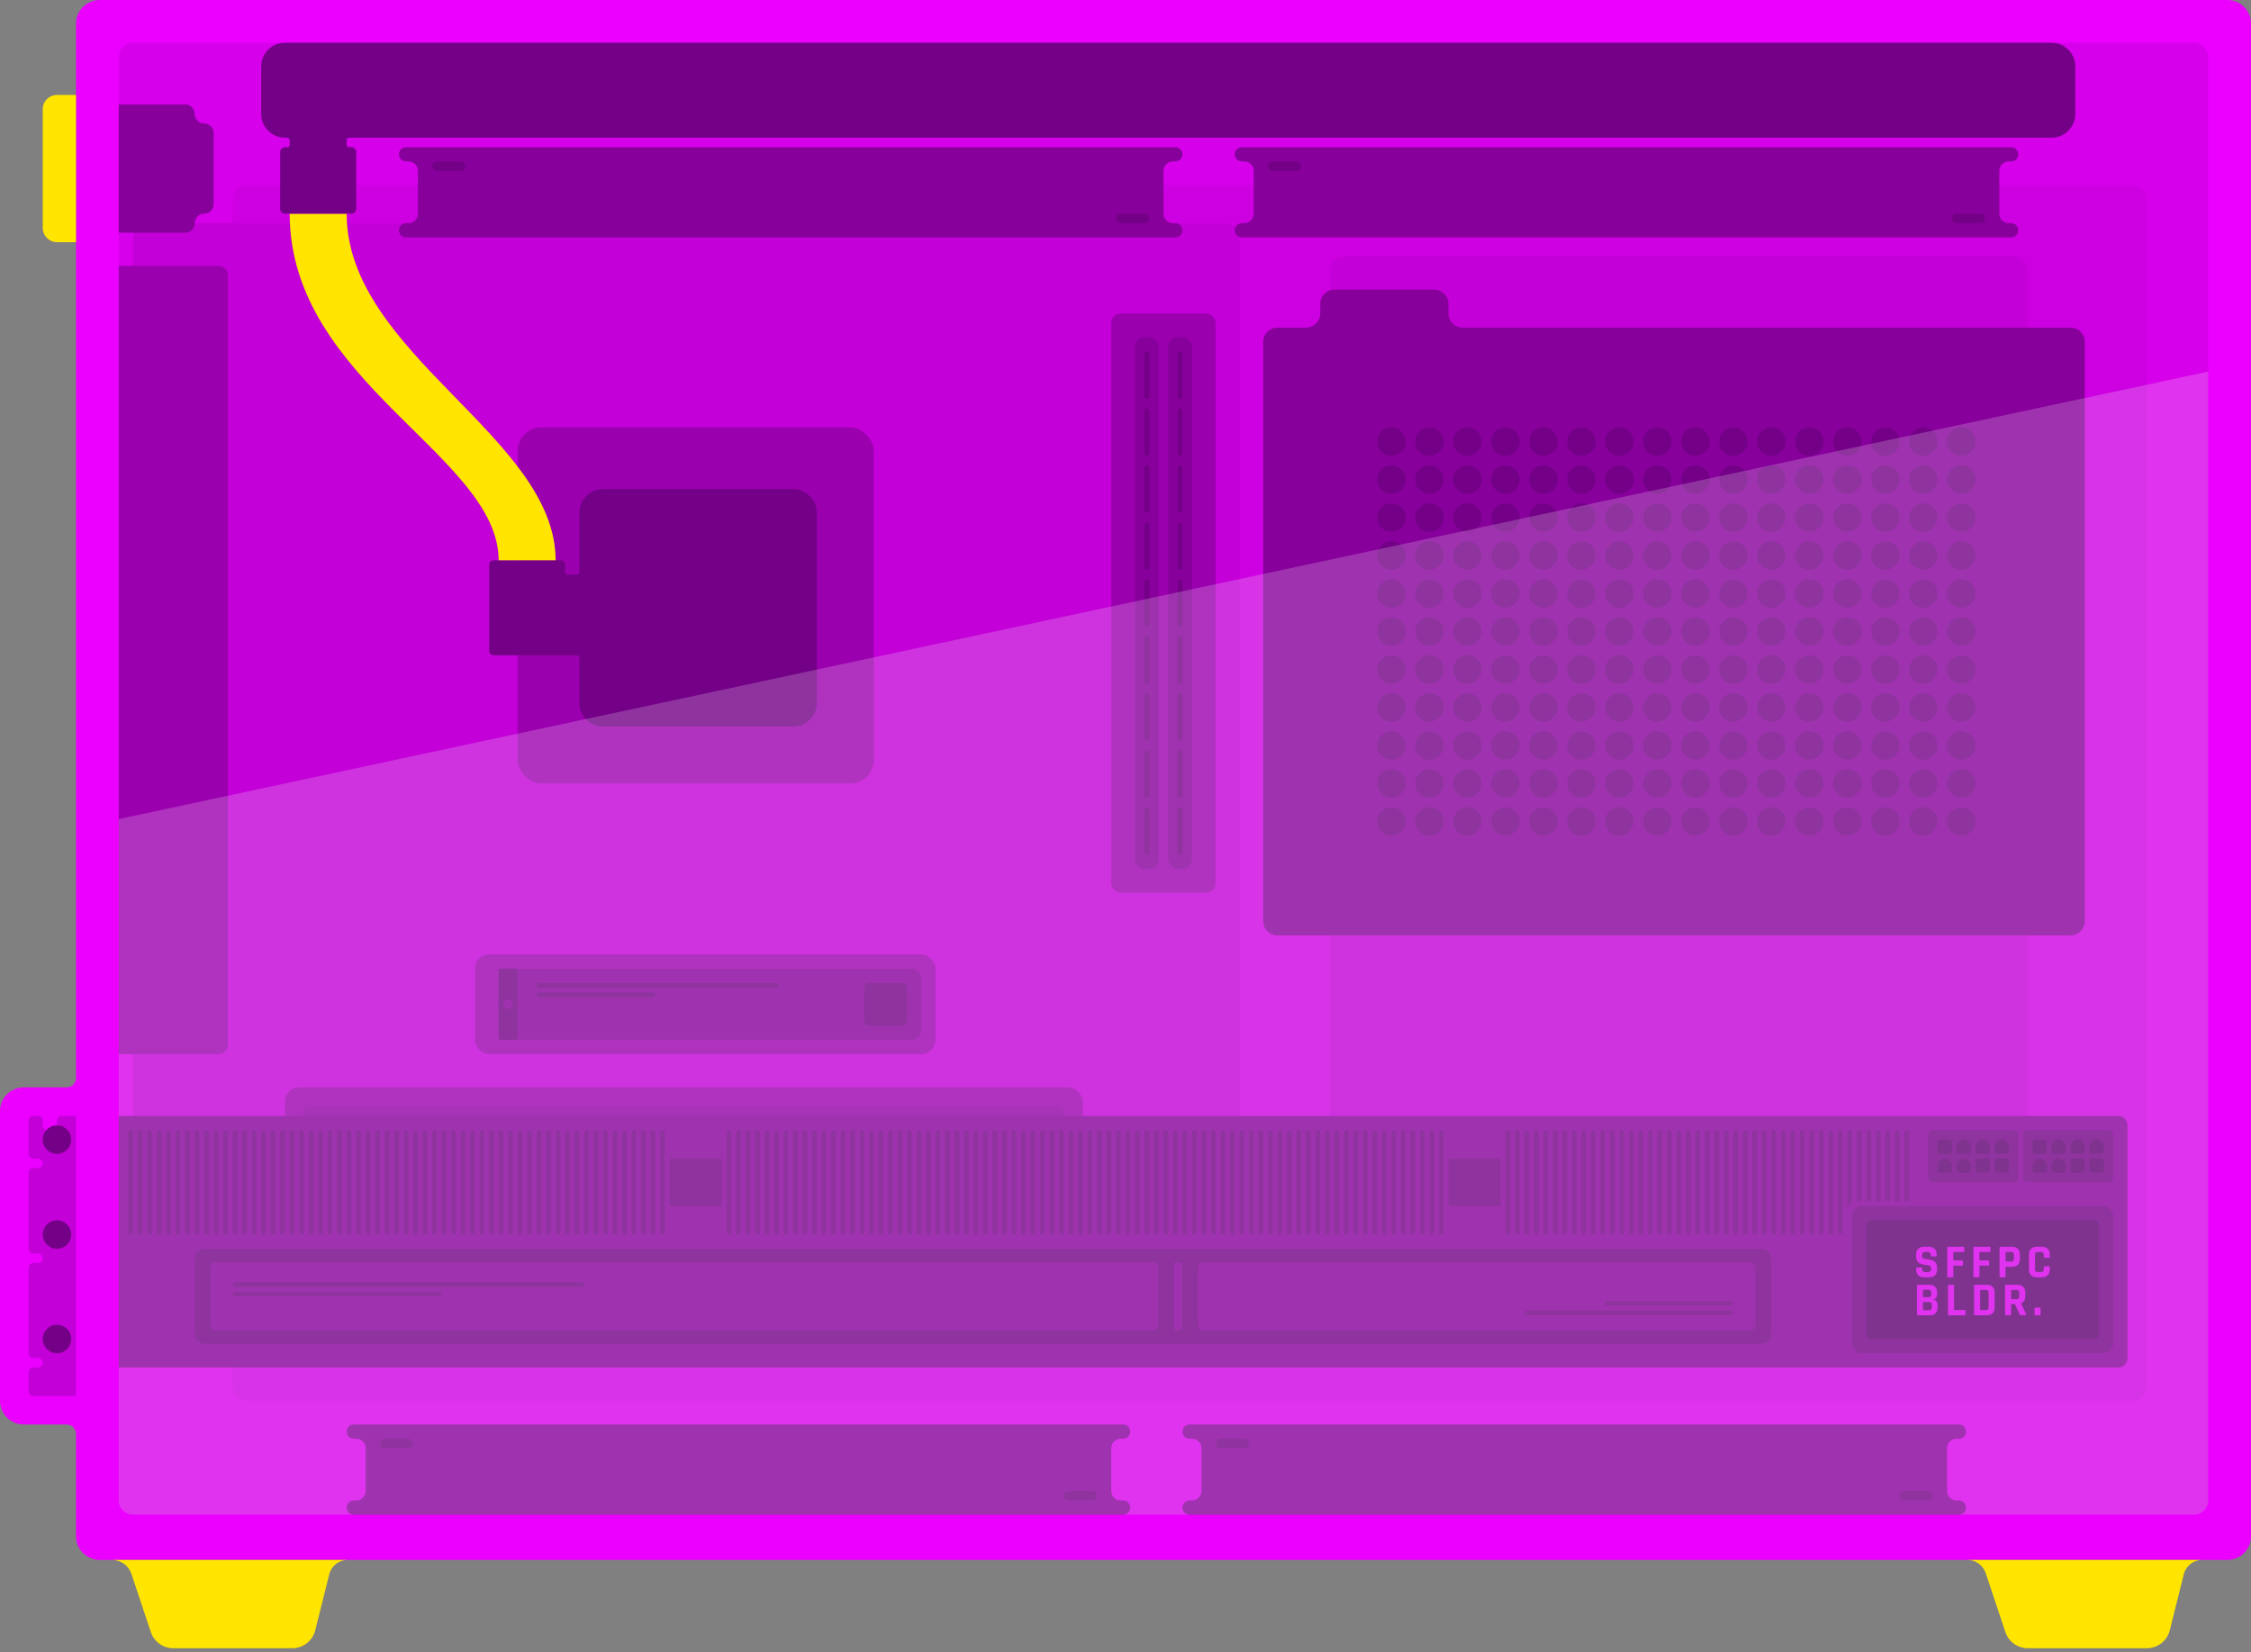 <svg width="474" height="348" viewBox="0 0 474 348" fill="none" xmlns="http://www.w3.org/2000/svg">
<rect x="0" y="0" width="474" height="348" fill="#808080" stroke="none"/>
<path d="M16 5C16 2.239 18.239 0 21 0H469C471.761 0 474 2.239 474 5V323.53C474 326.291 471.761 328.53 469 328.53H461.103H417.712H70.586H27.195H21C18.239 328.53 16 326.291 16 323.53V302C16 300.895 15.105 300 14 300H5C2.239 300 0 297.761 0 295V234C0 231.239 2.239 229 5 229H14C15.105 229 16 228.105 16 227V5Z" fill="#EB00FF"/>
<path d="M414.29 328.53H463.702C461.88 328.53 460.293 329.769 459.851 331.537L456.9 343.339C456.344 345.564 454.344 347.126 452.05 347.126H427.014C424.862 347.126 422.951 345.749 422.271 343.707L418.136 331.302C417.584 329.647 416.035 328.53 414.29 328.53Z" fill="#FFE500"/>
<path d="M23.596 328.53H73.186C71.364 328.53 69.776 329.769 69.335 331.537L66.384 343.338C65.828 345.564 63.828 347.126 61.533 347.126H36.498C34.346 347.126 32.435 345.749 31.755 343.707L27.676 331.47C27.09 329.714 25.447 328.53 23.596 328.53Z" fill="#FFE500"/>
<path d="M9 23C9 21.343 10.343 20 12 20H16V51H12C10.343 51 9 49.657 9 48V23Z" fill="#FFE500"/>
<rect x="25" y="9" width="440" height="310" rx="3" fill="#D700EB"/>
<rect x="49" y="39" width="403" height="256" rx="3" fill="#CD00E1"/>
<rect x="280" y="54" width="147" height="221" rx="3" fill="#C300D7"/>
<rect x="28" y="47" width="233" height="236" rx="3" fill="#C300D7"/>
<rect x="60" y="229" width="168" height="18" rx="3" fill="#9B00AF"/>
<rect x="64" y="233" width="160" height="8" rx="1" fill="#9100A5"/>
<rect x="100" y="201" width="97" height="21" rx="3" fill="#9B00AF"/>
<rect x="105" y="204" width="89" height="15" rx="2" fill="#87009B"/>
<rect x="105" y="204" width="4" height="15" rx="0.5" fill="#730087"/>
<rect x="106" y="210.5" width="2" height="2" rx="1" fill="#87009B"/>
<rect x="182" y="207" width="9" height="9" rx="1" fill="#730087"/>
<rect x="113" y="209" width="25" height="1" rx="0.5" fill="#730087"/>
<rect x="113" y="207" width="51" height="1" rx="0.5" fill="#730087"/>
<path d="M73 301.5C73 300.672 73.672 300 74.5 300H236.5C237.328 300 238 300.672 238 301.5V301.5C238 302.328 237.328 303 236.5 303H236C234.895 303 234 303.895 234 305V314C234 315.105 234.895 316 236 316H236.5C237.328 316 238 316.672 238 317.5V317.5C238 318.328 237.328 319 236.5 319H74.5C73.672 319 73 318.328 73 317.5V317.5C73 316.672 73.672 316 74.5 316H75C76.105 316 77 315.105 77 314V305C77 303.895 76.105 303 75 303H74.5C73.672 303 73 302.328 73 301.5V301.5Z" fill="#87009B"/>
<rect x="224" y="314" width="7" height="2" rx="1" fill="#730087"/>
<rect x="80" y="303" width="7" height="2" rx="1" fill="#730087"/>
<path d="M249 301.5C249 300.672 249.672 300 250.5 300H412.5C413.328 300 414 300.672 414 301.5V301.5C414 302.328 413.328 303 412.5 303H412C410.895 303 410 303.895 410 305V314C410 315.105 410.895 316 412 316H412.5C413.328 316 414 316.672 414 317.5V317.5C414 318.328 413.328 319 412.5 319H250.5C249.672 319 249 318.328 249 317.5V317.5C249 316.672 249.672 316 250.5 316H251C252.105 316 253 315.105 253 314V305C253 303.895 252.105 303 251 303H250.5C249.672 303 249 302.328 249 301.5V301.5Z" fill="#87009B"/>
<rect x="400" y="314" width="7" height="2" rx="1" fill="#730087"/>
<rect x="256" y="303" width="7" height="2" rx="1" fill="#730087"/>
<path d="M25 235H446C447.105 235 448 235.895 448 237V252V286C448 287.105 447.105 288 446 288H25V235Z" fill="#87009B"/>
<rect x="426" y="238" width="19" height="11" rx="1" fill="#730087"/>
<rect x="440" y="244" width="3" height="3" rx="0.5" fill="#5F0073"/>
<rect x="436" y="244" width="3" height="3" rx="0.5" fill="#5F0073"/>
<path d="M432 245.207C432 245.074 432.053 244.947 432.146 244.854L432.854 244.146C432.947 244.053 433.074 244 433.207 244H433.793C433.926 244 434.053 244.053 434.146 244.146L434.854 244.854C434.947 244.947 435 245.074 435 245.207V246.5C435 246.776 434.776 247 434.5 247H432.5C432.224 247 432 246.776 432 246.5V245.207Z" fill="#5F0073"/>
<path d="M428 245.207C428 245.074 428.053 244.947 428.146 244.854L428.854 244.146C428.947 244.053 429.074 244 429.207 244H429.793C429.926 244 430.053 244.053 430.146 244.146L430.854 244.854C430.947 244.947 431 245.074 431 245.207V246.5C431 246.776 430.776 247 430.5 247H428.5C428.224 247 428 246.776 428 246.5V245.207Z" fill="#5F0073"/>
<path d="M440 241.207C440 241.074 440.053 240.947 440.146 240.854L440.854 240.146C440.947 240.053 441.074 240 441.207 240H441.793C441.926 240 442.053 240.053 442.146 240.146L442.854 240.854C442.947 240.947 443 241.074 443 241.207V242.5C443 242.776 442.776 243 442.5 243H440.5C440.224 243 440 242.776 440 242.5V241.207Z" fill="#5F0073"/>
<path d="M436 241.207C436 241.074 436.053 240.947 436.146 240.854L436.854 240.146C436.947 240.053 437.074 240 437.207 240H437.793C437.926 240 438.053 240.053 438.146 240.146L438.854 240.854C438.947 240.947 439 241.074 439 241.207V242.5C439 242.776 438.776 243 438.5 243H436.5C436.224 243 436 242.776 436 242.5V241.207Z" fill="#5F0073"/>
<path d="M432 241.207C432 241.074 432.053 240.947 432.146 240.854L432.854 240.146C432.947 240.053 433.074 240 433.207 240H433.793C433.926 240 434.053 240.053 434.146 240.146L434.854 240.854C434.947 240.947 435 241.074 435 241.207V242.5C435 242.776 434.776 243 434.5 243H432.5C432.224 243 432 242.776 432 242.5V241.207Z" fill="#5F0073"/>
<rect x="428" y="240" width="3" height="3" rx="0.5" fill="#5F0073"/>
<rect x="406" y="238" width="19" height="11" rx="1" fill="#730087"/>
<rect x="420" y="244" width="3" height="3" rx="0.5" fill="#5F0073"/>
<rect x="416" y="244" width="3" height="3" rx="0.5" fill="#5F0073"/>
<path d="M412 245.207C412 245.074 412.053 244.947 412.146 244.854L412.854 244.146C412.947 244.053 413.074 244 413.207 244H413.793C413.926 244 414.053 244.053 414.146 244.146L414.854 244.854C414.947 244.947 415 245.074 415 245.207V246.5C415 246.776 414.776 247 414.5 247H412.5C412.224 247 412 246.776 412 246.5V245.207Z" fill="#5F0073"/>
<path d="M408 245.207C408 245.074 408.053 244.947 408.146 244.854L408.854 244.146C408.947 244.053 409.074 244 409.207 244H409.793C409.926 244 410.053 244.053 410.146 244.146L410.854 244.854C410.947 244.947 411 245.074 411 245.207V246.5C411 246.776 410.776 247 410.5 247H408.5C408.224 247 408 246.776 408 246.5V245.207Z" fill="#5F0073"/>
<path d="M420 241.207C420 241.074 420.053 240.947 420.146 240.854L420.854 240.146C420.947 240.053 421.074 240 421.207 240H421.793C421.926 240 422.053 240.053 422.146 240.146L422.854 240.854C422.947 240.947 423 241.074 423 241.207V242.5C423 242.776 422.776 243 422.5 243H420.5C420.224 243 420 242.776 420 242.5V241.207Z" fill="#5F0073"/>
<path d="M416 241.207C416 241.074 416.053 240.947 416.146 240.854L416.854 240.146C416.947 240.053 417.074 240 417.207 240H417.793C417.926 240 418.053 240.053 418.146 240.146L418.854 240.854C418.947 240.947 419 241.074 419 241.207V242.5C419 242.776 418.776 243 418.5 243H416.5C416.224 243 416 242.776 416 242.5V241.207Z" fill="#5F0073"/>
<path d="M412 241.207C412 241.074 412.053 240.947 412.146 240.854L412.854 240.146C412.947 240.053 413.074 240 413.207 240H413.793C413.926 240 414.053 240.053 414.146 240.146L414.854 240.854C414.947 240.947 415 241.074 415 241.207V242.5C415 242.776 414.776 243 414.5 243H412.5C412.224 243 412 242.776 412 242.5V241.207Z" fill="#5F0073"/>
<rect x="408" y="240" width="3" height="3" rx="0.5" fill="#5F0073"/>
<rect x="401" y="238" width="1" height="22" rx="0.5" fill="#730087"/>
<rect x="399" y="238" width="1" height="22" rx="0.5" fill="#730087"/>
<rect x="397" y="238" width="1" height="22" rx="0.5" fill="#730087"/>
<rect x="395" y="238" width="1" height="22" rx="0.5" fill="#730087"/>
<rect x="393" y="238" width="1" height="22" rx="0.5" fill="#730087"/>
<rect x="391" y="238" width="1" height="22" rx="0.5" fill="#730087"/>
<rect x="389" y="238" width="1" height="22" rx="0.5" fill="#730087"/>
<rect x="387" y="238" width="1" height="22" rx="0.5" fill="#730087"/>
<rect x="385" y="238" width="1" height="22" rx="0.5" fill="#730087"/>
<rect x="383" y="238" width="1" height="22" rx="0.5" fill="#730087"/>
<rect x="381" y="238" width="1" height="22" rx="0.5" fill="#730087"/>
<rect x="379" y="238" width="1" height="22" rx="0.5" fill="#730087"/>
<rect x="377" y="238" width="1" height="22" rx="0.5" fill="#730087"/>
<rect x="375" y="238" width="1" height="22" rx="0.5" fill="#730087"/>
<rect x="373" y="238" width="1" height="22" rx="0.5" fill="#730087"/>
<rect x="371" y="238" width="1" height="22" rx="0.5" fill="#730087"/>
<rect x="369" y="238" width="1" height="22" rx="0.5" fill="#730087"/>
<rect x="367" y="238" width="1" height="22" rx="0.5" fill="#730087"/>
<rect x="365" y="238" width="1" height="22" rx="0.5" fill="#730087"/>
<rect x="363" y="238" width="1" height="22" rx="0.5" fill="#730087"/>
<rect x="361" y="238" width="1" height="22" rx="0.5" fill="#730087"/>
<rect x="359" y="238" width="1" height="22" rx="0.5" fill="#730087"/>
<rect x="357" y="238" width="1" height="22" rx="0.5" fill="#730087"/>
<rect x="355" y="238" width="1" height="22" rx="0.5" fill="#730087"/>
<rect x="353" y="238" width="1" height="22" rx="0.5" fill="#730087"/>
<rect x="351" y="238" width="1" height="22" rx="0.5" fill="#730087"/>
<rect x="349" y="238" width="1" height="22" rx="0.5" fill="#730087"/>
<rect x="347" y="238" width="1" height="22" rx="0.5" fill="#730087"/>
<rect x="345" y="238" width="1" height="22" rx="0.5" fill="#730087"/>
<rect x="343" y="238" width="1" height="22" rx="0.5" fill="#730087"/>
<rect x="341" y="238" width="1" height="22" rx="0.5" fill="#730087"/>
<rect x="339" y="238" width="1" height="22" rx="0.5" fill="#730087"/>
<rect x="337" y="238" width="1" height="22" rx="0.5" fill="#730087"/>
<rect x="335" y="238" width="1" height="22" rx="0.5" fill="#730087"/>
<rect x="333" y="238" width="1" height="22" rx="0.5" fill="#730087"/>
<rect x="331" y="238" width="1" height="22" rx="0.5" fill="#730087"/>
<rect x="329" y="238" width="1" height="22" rx="0.5" fill="#730087"/>
<rect x="327" y="238" width="1" height="22" rx="0.5" fill="#730087"/>
<rect x="325" y="238" width="1" height="22" rx="0.5" fill="#730087"/>
<rect x="323" y="238" width="1" height="22" rx="0.5" fill="#730087"/>
<rect x="321" y="238" width="1" height="22" rx="0.5" fill="#730087"/>
<rect x="319" y="238" width="1" height="22" rx="0.5" fill="#730087"/>
<rect x="317" y="238" width="1" height="22" rx="0.5" fill="#730087"/>
<rect x="305" y="244" width="11" height="10" fill="#730087"/>
<rect x="287" y="238" width="1" height="22" rx="0.5" fill="#730087"/>
<rect x="285" y="238" width="1" height="22" rx="0.5" fill="#730087"/>
<rect x="283" y="238" width="1" height="22" rx="0.5" fill="#730087"/>
<rect x="281" y="238" width="1" height="22" rx="0.5" fill="#730087"/>
<rect x="279" y="238" width="1" height="22" rx="0.5" fill="#730087"/>
<rect x="277" y="238" width="1" height="22" rx="0.5" fill="#730087"/>
<rect x="275" y="238" width="1" height="22" rx="0.5" fill="#730087"/>
<rect x="273" y="238" width="1" height="22" rx="0.5" fill="#730087"/>
<rect x="271" y="238" width="1" height="22" rx="0.5" fill="#730087"/>
<rect x="303" y="238" width="1" height="22" rx="0.5" fill="#730087"/>
<rect x="301" y="238" width="1" height="22" rx="0.5" fill="#730087"/>
<rect x="299" y="238" width="1" height="22" rx="0.5" fill="#730087"/>
<rect x="297" y="238" width="1" height="22" rx="0.5" fill="#730087"/>
<rect x="295" y="238" width="1" height="22" rx="0.5" fill="#730087"/>
<rect x="293" y="238" width="1" height="22" rx="0.5" fill="#730087"/>
<rect x="291" y="238" width="1" height="22" rx="0.5" fill="#730087"/>
<rect x="289" y="238" width="1" height="22" rx="0.5" fill="#730087"/>
<rect x="269" y="238" width="1" height="22" rx="0.5" fill="#730087"/>
<rect x="267" y="238" width="1" height="22" rx="0.5" fill="#730087"/>
<rect x="265" y="238" width="1" height="22" rx="0.5" fill="#730087"/>
<rect x="263" y="238" width="1" height="22" rx="0.5" fill="#730087"/>
<rect x="261" y="238" width="1" height="22" rx="0.5" fill="#730087"/>
<rect x="259" y="238" width="1" height="22" rx="0.5" fill="#730087"/>
<rect x="257" y="238" width="1" height="22" rx="0.5" fill="#730087"/>
<rect x="255" y="238" width="1" height="22" rx="0.5" fill="#730087"/>
<rect x="253" y="238" width="1" height="22" rx="0.5" fill="#730087"/>
<rect x="251" y="238" width="1" height="22" rx="0.5" fill="#730087"/>
<rect x="249" y="238" width="1" height="22" rx="0.5" fill="#730087"/>
<rect x="247" y="238" width="1" height="22" rx="0.5" fill="#730087"/>
<rect x="245" y="238" width="1" height="22" rx="0.5" fill="#730087"/>
<rect x="243" y="238" width="1" height="22" rx="0.5" fill="#730087"/>
<rect x="241" y="238" width="1" height="22" rx="0.5" fill="#730087"/>
<rect x="239" y="238" width="1" height="22" rx="0.5" fill="#730087"/>
<rect x="237" y="238" width="1" height="22" rx="0.5" fill="#730087"/>
<rect x="235" y="238" width="1" height="22" rx="0.5" fill="#730087"/>
<rect x="233" y="238" width="1" height="22" rx="0.5" fill="#730087"/>
<rect x="231" y="238" width="1" height="22" rx="0.5" fill="#730087"/>
<rect x="229" y="238" width="1" height="22" rx="0.5" fill="#730087"/>
<rect x="227" y="238" width="1" height="22" rx="0.5" fill="#730087"/>
<rect x="225" y="238" width="1" height="22" rx="0.5" fill="#730087"/>
<rect x="223" y="238" width="1" height="22" rx="0.5" fill="#730087"/>
<rect x="221" y="238" width="1" height="22" rx="0.5" fill="#730087"/>
<rect x="219" y="238" width="1" height="22" rx="0.5" fill="#730087"/>
<rect x="217" y="238" width="1" height="22" rx="0.5" fill="#730087"/>
<rect x="215" y="238" width="1" height="22" rx="0.5" fill="#730087"/>
<rect x="213" y="238" width="1" height="22" rx="0.5" fill="#730087"/>
<rect x="211" y="238" width="1" height="22" rx="0.5" fill="#730087"/>
<rect x="209" y="238" width="1" height="22" rx="0.5" fill="#730087"/>
<rect x="207" y="238" width="1" height="22" rx="0.5" fill="#730087"/>
<rect x="205" y="238" width="1" height="22" rx="0.5" fill="#730087"/>
<rect x="203" y="238" width="1" height="22" rx="0.5" fill="#730087"/>
<rect x="201" y="238" width="1" height="22" rx="0.5" fill="#730087"/>
<rect x="199" y="238" width="1" height="22" rx="0.5" fill="#730087"/>
<rect x="197" y="238" width="1" height="22" rx="0.5" fill="#730087"/>
<rect x="195" y="238" width="1" height="22" rx="0.5" fill="#730087"/>
<rect x="193" y="238" width="1" height="22" rx="0.5" fill="#730087"/>
<rect x="191" y="238" width="1" height="22" rx="0.5" fill="#730087"/>
<rect x="189" y="238" width="1" height="22" rx="0.5" fill="#730087"/>
<rect x="187" y="238" width="1" height="22" rx="0.5" fill="#730087"/>
<rect x="185" y="238" width="1" height="22" rx="0.5" fill="#730087"/>
<rect x="183" y="238" width="1" height="22" rx="0.5" fill="#730087"/>
<rect x="181" y="238" width="1" height="22" rx="0.5" fill="#730087"/>
<rect x="179" y="238" width="1" height="22" rx="0.5" fill="#730087"/>
<rect x="177" y="238" width="1" height="22" rx="0.5" fill="#730087"/>
<rect x="175" y="238" width="1" height="22" rx="0.5" fill="#730087"/>
<rect x="173" y="238" width="1" height="22" rx="0.5" fill="#730087"/>
<rect x="171" y="238" width="1" height="22" rx="0.5" fill="#730087"/>
<rect x="169" y="238" width="1" height="22" rx="0.5" fill="#730087"/>
<rect x="167" y="238" width="1" height="22" rx="0.5" fill="#730087"/>
<rect x="165" y="238" width="1" height="22" rx="0.5" fill="#730087"/>
<rect x="163" y="238" width="1" height="22" rx="0.5" fill="#730087"/>
<rect x="161" y="238" width="1" height="22" rx="0.5" fill="#730087"/>
<rect x="159" y="238" width="1" height="22" rx="0.5" fill="#730087"/>
<rect x="157" y="238" width="1" height="22" rx="0.5" fill="#730087"/>
<rect x="155" y="238" width="1" height="22" rx="0.5" fill="#730087"/>
<rect x="153" y="238" width="1" height="22" rx="0.5" fill="#730087"/>
<rect x="141" y="244" width="11" height="10" fill="#730087"/>
<rect x="139" y="238" width="1" height="22" rx="0.5" fill="#730087"/>
<rect x="137" y="238" width="1" height="22" rx="0.5" fill="#730087"/>
<rect x="135" y="238" width="1" height="22" rx="0.5" fill="#730087"/>
<rect x="133" y="238" width="1" height="22" rx="0.5" fill="#730087"/>
<rect x="131" y="238" width="1" height="22" rx="0.5" fill="#730087"/>
<rect x="129" y="238" width="1" height="22" rx="0.5" fill="#730087"/>
<rect x="127" y="238" width="1" height="22" rx="0.5" fill="#730087"/>
<rect x="125" y="238" width="1" height="22" rx="0.5" fill="#730087"/>
<rect x="123" y="238" width="1" height="22" rx="0.5" fill="#730087"/>
<rect x="121" y="238" width="1" height="22" rx="0.5" fill="#730087"/>
<rect x="119" y="238" width="1" height="22" rx="0.5" fill="#730087"/>
<rect x="117" y="238" width="1" height="22" rx="0.5" fill="#730087"/>
<rect x="115" y="238" width="1" height="22" rx="0.5" fill="#730087"/>
<rect x="113" y="238" width="1" height="22" rx="0.5" fill="#730087"/>
<rect x="111" y="238" width="1" height="22" rx="0.5" fill="#730087"/>
<rect x="109" y="238" width="1" height="22" rx="0.5" fill="#730087"/>
<rect x="107" y="238" width="1" height="22" rx="0.5" fill="#730087"/>
<rect x="105" y="238" width="1" height="22" rx="0.5" fill="#730087"/>
<rect x="103" y="238" width="1" height="22" rx="0.5" fill="#730087"/>
<rect x="101" y="238" width="1" height="22" rx="0.5" fill="#730087"/>
<rect x="99" y="238" width="1" height="22" rx="0.5" fill="#730087"/>
<rect x="97" y="238" width="1" height="22" rx="0.5" fill="#730087"/>
<rect x="95" y="238" width="1" height="22" rx="0.5" fill="#730087"/>
<rect x="93" y="238" width="1" height="22" rx="0.5" fill="#730087"/>
<rect x="91" y="238" width="1" height="22" rx="0.5" fill="#730087"/>
<rect x="89" y="238" width="1" height="22" rx="0.5" fill="#730087"/>
<rect x="87" y="238" width="1" height="22" rx="0.5" fill="#730087"/>
<rect x="85" y="238" width="1" height="22" rx="0.5" fill="#730087"/>
<rect x="83" y="238" width="1" height="22" rx="0.5" fill="#730087"/>
<rect x="81" y="238" width="1" height="22" rx="0.5" fill="#730087"/>
<rect x="79" y="238" width="1" height="22" rx="0.5" fill="#730087"/>
<rect x="77" y="238" width="1" height="22" rx="0.5" fill="#730087"/>
<rect x="75" y="238" width="1" height="22" rx="0.5" fill="#730087"/>
<rect x="73" y="238" width="1" height="22" rx="0.5" fill="#730087"/>
<rect x="71" y="238" width="1" height="22" rx="0.5" fill="#730087"/>
<rect x="69" y="238" width="1" height="22" rx="0.5" fill="#730087"/>
<rect x="67" y="238" width="1" height="22" rx="0.5" fill="#730087"/>
<rect x="65" y="238" width="1" height="22" rx="0.5" fill="#730087"/>
<rect x="63" y="238" width="1" height="22" rx="0.5" fill="#730087"/>
<rect x="61" y="238" width="1" height="22" rx="0.5" fill="#730087"/>
<rect x="59" y="238" width="1" height="22" rx="0.5" fill="#730087"/>
<rect x="57" y="238" width="1" height="22" rx="0.5" fill="#730087"/>
<rect x="55" y="238" width="1" height="22" rx="0.5" fill="#730087"/>
<rect x="53" y="238" width="1" height="22" rx="0.5" fill="#730087"/>
<rect x="51" y="238" width="1" height="22" rx="0.5" fill="#730087"/>
<rect x="49" y="238" width="1" height="22" rx="0.5" fill="#730087"/>
<rect x="47" y="238" width="1" height="22" rx="0.5" fill="#730087"/>
<rect x="45" y="238" width="1" height="22" rx="0.5" fill="#730087"/>
<rect x="43" y="238" width="1" height="22" rx="0.5" fill="#730087"/>
<rect x="41" y="238" width="1" height="22" rx="0.5" fill="#730087"/>
<rect x="39" y="238" width="1" height="22" rx="0.5" fill="#730087"/>
<rect x="37" y="238" width="1" height="22" rx="0.5" fill="#730087"/>
<rect x="35" y="238" width="1" height="22" rx="0.5" fill="#730087"/>
<rect x="33" y="238" width="1" height="22" rx="0.5" fill="#730087"/>
<rect x="31" y="238" width="1" height="22" rx="0.5" fill="#730087"/>
<rect x="29" y="238" width="1" height="22" rx="0.5" fill="#730087"/>
<rect x="27" y="238" width="1" height="22" rx="0.5" fill="#730087"/>
<path d="M6 236C6 235.448 6.448 235 7 235H8C8.552 235 9 235.448 9 236V237C9 237.552 9.448 238 10 238H11C11.552 238 12 237.552 12 237V236C12 235.448 12.448 235 13 235H16V294H7C6.448 294 6 293.552 6 293V289C6 288.448 6.448 288 7 288H8C8.552 288 9 287.552 9 287V287C9 286.448 8.552 286 8 286H7C6.448 286 6 285.552 6 285V267C6 266.448 6.448 266 7 266H8C8.552 266 9 265.552 9 265V265C9 264.448 8.552 264 8 264H7C6.448 264 6 263.552 6 263V247C6 246.448 6.448 246 7 246H8C8.552 246 9 245.552 9 245V245C9 244.448 8.552 244 8 244H7C6.448 244 6 243.552 6 243V236Z" fill="#C300D7"/>
<circle cx="12" cy="240" r="3" fill="#730087"/>
<circle cx="12" cy="260" r="3" fill="#730087"/>
<circle cx="12" cy="282" r="3" fill="#730087"/>
<rect x="41" y="263" width="332" height="20" rx="2" fill="#730087"/>
<rect x="44.353" y="265.857" width="199.535" height="14.286" rx="1" fill="#87009B"/>
<rect x="247.242" y="265.857" width="1.677" height="14.286" rx="0.3" fill="#87009B"/>
<rect x="252.273" y="265.857" width="117.374" height="14.286" rx="1" fill="#87009B"/>
<path d="M92.5 272C92.776 272 93 272.224 93 272.5V272.5C93 272.776 92.776 273 92.5 273L49.5 273C49.224 273 49 272.776 49 272.5V272.5C49 272.224 49.224 272 49.5 272H92.5Z" fill="#730087"/>
<path d="M122.5 270C122.776 270 123 270.224 123 270.5V270.5C123 270.776 122.776 271 122.5 271L49.5 271C49.224 271 49 270.776 49 270.5V270.5C49 270.224 49.224 270 49.5 270L122.5 270Z" fill="#730087"/>
<path d="M321.52 277C321.244 277 321.02 276.776 321.02 276.5V276.5C321.02 276.224 321.244 276 321.52 276L364.5 276C364.776 276 365 276.224 365 276.5V276.5C365 276.776 364.776 277 364.5 277L321.52 277Z" fill="#730087"/>
<path d="M338.5 275C338.224 275 338 274.776 338 274.5V274.5C338 274.224 338.224 274 338.5 274L364.5 274C364.776 274 365 274.224 365 274.5V274.5C365 274.776 364.776 275 364.5 275L338.5 275Z" fill="#730087"/>
<rect x="389" y="253" width="57" height="33" rx="2" fill="#87009B"/>
<rect x="390" y="254" width="55" height="31" rx="2" fill="#730087"/>
<rect x="393" y="257" width="49" height="25" rx="1" fill="#5F0073"/>
<path d="M403.49 267.36V267.16C403.49 267.02 403.56 266.95 403.7 266.95H404.55C404.69 266.95 404.76 267.02 404.76 267.16V267.24C404.76 267.493 404.81 267.667 404.91 267.76C405.01 267.853 405.193 267.9 405.46 267.9H405.93C406.19 267.9 406.37 267.85 406.47 267.75C406.577 267.65 406.63 267.463 406.63 267.19V267.07C406.63 266.877 406.55 266.73 406.39 266.63C406.237 266.523 406.043 266.46 405.81 266.44C405.577 266.42 405.323 266.383 405.05 266.33C404.783 266.27 404.533 266.197 404.3 266.11C404.067 266.017 403.87 265.84 403.71 265.58C403.557 265.313 403.48 264.973 403.48 264.56V264.21C403.48 263.69 403.627 263.287 403.92 263C404.213 262.713 404.62 262.57 405.14 262.57H406.14C406.667 262.57 407.077 262.713 407.37 263C407.663 263.287 407.81 263.69 407.81 264.21V264.4C407.81 264.54 407.74 264.61 407.6 264.61H406.75C406.61 264.61 406.54 264.54 406.54 264.4V264.34C406.54 264.08 406.49 263.903 406.39 263.81C406.29 263.717 406.107 263.67 405.84 263.67H405.45C405.177 263.67 404.99 263.723 404.89 263.83C404.797 263.93 404.75 264.13 404.75 264.43V264.62C404.75 264.933 405.023 265.113 405.57 265.16C406.137 265.207 406.64 265.32 407.08 265.5C407.313 265.6 407.507 265.78 407.66 266.04C407.82 266.293 407.9 266.62 407.9 267.02V267.36C407.9 267.88 407.753 268.283 407.46 268.57C407.167 268.857 406.76 269 406.24 269H405.15C404.63 269 404.223 268.857 403.93 268.57C403.637 268.283 403.49 267.88 403.49 267.36ZM411.101 269H410.251C410.111 269 410.041 268.93 410.041 268.79V262.78C410.041 262.64 410.111 262.57 410.251 262.57H413.441C413.574 262.57 413.641 262.64 413.641 262.78V263.46C413.641 263.6 413.574 263.67 413.441 263.67H411.431C411.351 263.67 411.311 263.707 411.311 263.78V265.33C411.311 265.41 411.351 265.45 411.431 265.45H413.141C413.281 265.45 413.351 265.52 413.351 265.66V266.33C413.351 266.477 413.281 266.55 413.141 266.55H411.431C411.351 266.55 411.311 266.587 411.311 266.66V268.79C411.311 268.93 411.241 269 411.101 269ZM416.603 269H415.753C415.613 269 415.543 268.93 415.543 268.79V262.78C415.543 262.64 415.613 262.57 415.753 262.57H418.943C419.076 262.57 419.143 262.64 419.143 262.78V263.46C419.143 263.6 419.076 263.67 418.943 263.67H416.933C416.853 263.67 416.813 263.707 416.813 263.78V265.33C416.813 265.41 416.853 265.45 416.933 265.45H418.643C418.783 265.45 418.853 265.52 418.853 265.66V266.33C418.853 266.477 418.783 266.55 418.643 266.55H416.933C416.853 266.55 416.813 266.587 416.813 266.66V268.79C416.813 268.93 416.743 269 416.603 269ZM422.105 269H421.255C421.115 269 421.045 268.93 421.045 268.79V262.78C421.045 262.64 421.115 262.57 421.255 262.57H423.695C424.215 262.57 424.618 262.713 424.905 263C425.191 263.28 425.335 263.68 425.335 264.2V265.16C425.335 265.68 425.191 266.083 424.905 266.37C424.618 266.65 424.215 266.79 423.695 266.79H422.435C422.355 266.79 422.315 266.827 422.315 266.9V268.79C422.315 268.93 422.245 269 422.105 269ZM422.425 265.68H423.485C423.698 265.68 423.848 265.637 423.935 265.55C424.021 265.457 424.065 265.307 424.065 265.1V264.26C424.065 264.047 424.021 263.897 423.935 263.81C423.848 263.717 423.698 263.67 423.485 263.67H422.425C422.351 263.67 422.315 263.707 422.315 263.78V265.57C422.315 265.643 422.351 265.68 422.425 265.68ZM429.987 269H428.897C428.371 269 427.964 268.86 427.677 268.58C427.391 268.3 427.247 267.897 427.247 267.37V264.2C427.247 263.673 427.391 263.27 427.677 262.99C427.964 262.71 428.371 262.57 428.897 262.57H429.987C430.507 262.57 430.911 262.713 431.197 263C431.491 263.28 431.637 263.68 431.637 264.2V264.67C431.637 264.817 431.564 264.89 431.417 264.89H430.577C430.437 264.89 430.367 264.817 430.367 264.67V264.26C430.367 264.047 430.321 263.897 430.227 263.81C430.141 263.717 429.991 263.67 429.777 263.67H429.097C428.891 263.67 428.741 263.717 428.647 263.81C428.561 263.897 428.517 264.047 428.517 264.26V267.31C428.517 267.523 428.561 267.677 428.647 267.77C428.741 267.857 428.891 267.9 429.097 267.9H429.777C429.991 267.9 430.141 267.857 430.227 267.77C430.321 267.677 430.367 267.523 430.367 267.31V266.9C430.367 266.753 430.437 266.68 430.577 266.68H431.417C431.564 266.68 431.637 266.753 431.637 266.9V267.37C431.637 267.89 431.491 268.293 431.197 268.58C430.911 268.86 430.507 269 429.987 269ZM405.03 275.94H406.15C406.37 275.94 406.527 275.897 406.62 275.81C406.72 275.717 406.77 275.567 406.77 275.36V274.78C406.77 274.573 406.72 274.427 406.62 274.34C406.52 274.253 406.357 274.21 406.13 274.21H405.03C404.957 274.21 404.92 274.247 404.92 274.32V275.83C404.92 275.903 404.957 275.94 405.03 275.94ZM405.03 273.18H406.05C406.263 273.18 406.42 273.137 406.52 273.05C406.62 272.957 406.67 272.807 406.67 272.6V272.21C406.67 272.003 406.62 271.857 406.52 271.77C406.427 271.677 406.273 271.63 406.06 271.63H405.03C404.957 271.63 404.92 271.667 404.92 271.74V273.07C404.92 273.143 404.957 273.18 405.03 273.18ZM403.65 276.79V270.78C403.65 270.64 403.72 270.57 403.86 270.57H406.26C406.787 270.57 407.193 270.71 407.48 270.99C407.767 271.27 407.91 271.67 407.91 272.19V272.6C407.91 273.167 407.647 273.533 407.12 273.7C407.387 273.74 407.6 273.85 407.76 274.03C407.92 274.203 408 274.453 408 274.78V275.38C408 275.9 407.857 276.3 407.57 276.58C407.283 276.86 406.88 277 406.36 277H403.86C403.72 277 403.65 276.93 403.65 276.79ZM413.697 277H410.407C410.267 277 410.197 276.93 410.197 276.79V270.78C410.197 270.64 410.267 270.57 410.407 270.57H411.257C411.397 270.57 411.467 270.64 411.467 270.78V275.78C411.467 275.853 411.507 275.89 411.587 275.89H413.697C413.83 275.89 413.897 275.963 413.897 276.11V276.79C413.897 276.93 413.83 277 413.697 277ZM417.069 275.9H418.159C418.372 275.9 418.522 275.857 418.609 275.77C418.702 275.677 418.749 275.523 418.749 275.31V272.26C418.749 272.047 418.702 271.897 418.609 271.81C418.522 271.717 418.372 271.67 418.159 271.67H417.069C416.996 271.67 416.959 271.707 416.959 271.78V275.79C416.959 275.863 416.996 275.9 417.069 275.9ZM415.689 276.79V270.78C415.689 270.64 415.759 270.57 415.899 270.57H418.369C418.889 270.57 419.292 270.713 419.579 271C419.872 271.28 420.019 271.68 420.019 272.2V275.37C420.019 275.89 419.872 276.293 419.579 276.58C419.292 276.86 418.889 277 418.369 277H415.899C415.759 277 415.689 276.93 415.689 276.79ZM423.276 277H422.426C422.286 277 422.216 276.93 422.216 276.79V270.78C422.216 270.64 422.286 270.57 422.426 270.57H424.806C425.326 270.57 425.733 270.713 426.026 271C426.32 271.287 426.466 271.69 426.466 272.21V272.99C426.466 273.743 426.17 274.243 425.576 274.49V274.53L426.646 276.76C426.706 276.92 426.65 277 426.476 277H425.666C425.546 277 425.46 276.987 425.406 276.96C425.353 276.933 425.31 276.877 425.276 276.79L424.276 274.63H423.606C423.526 274.63 423.486 274.667 423.486 274.74V276.79C423.486 276.93 423.416 277 423.276 277ZM423.596 273.61H424.576C424.79 273.61 424.946 273.567 425.046 273.48C425.146 273.387 425.196 273.24 425.196 273.04V272.26C425.196 272.053 425.146 271.903 425.046 271.81C424.946 271.717 424.79 271.67 424.576 271.67H423.596C423.523 271.67 423.486 271.707 423.486 271.78V273.5C423.486 273.573 423.523 273.61 423.596 273.61ZM429.695 275.56V276.79C429.695 276.93 429.632 277 429.505 277H428.615C428.482 277 428.415 276.93 428.415 276.79V275.57C428.415 275.437 428.482 275.37 428.615 275.37H429.505C429.632 275.37 429.695 275.433 429.695 275.56Z" fill="#D700EB"/>
<rect x="234" y="66" width="22" height="122" rx="2" fill="#9B00AF"/>
<rect x="239" y="71" width="5" height="112" rx="2" fill="#87009B"/>
<rect x="241" y="74" width="1" height="10" rx="0.5" fill="#730087"/>
<rect x="241" y="86" width="1" height="10" rx="0.5" fill="#730087"/>
<rect x="241" y="98" width="1" height="10" rx="0.5" fill="#730087"/>
<rect x="241" y="110" width="1" height="10" rx="0.5" fill="#730087"/>
<rect x="241" y="122" width="1" height="10" rx="0.5" fill="#730087"/>
<rect x="241" y="134" width="1" height="10" rx="0.5" fill="#730087"/>
<rect x="241" y="146" width="1" height="10" rx="0.5" fill="#730087"/>
<rect x="241" y="158" width="1" height="10" rx="0.5" fill="#730087"/>
<rect x="241" y="170" width="1" height="10" rx="0.5" fill="#730087"/>
<rect x="246" y="71" width="5" height="112" rx="2" fill="#87009B"/>
<rect x="248" y="74" width="1" height="10" rx="0.5" fill="#730087"/>
<rect x="248" y="86" width="1" height="10" rx="0.5" fill="#730087"/>
<rect x="248" y="98" width="1" height="10" rx="0.5" fill="#730087"/>
<rect x="248" y="110" width="1" height="10" rx="0.5" fill="#730087"/>
<rect x="248" y="122" width="1" height="10" rx="0.5" fill="#730087"/>
<rect x="248" y="134" width="1" height="10" rx="0.5" fill="#730087"/>
<rect x="248" y="146" width="1" height="10" rx="0.5" fill="#730087"/>
<rect x="248" y="158" width="1" height="10" rx="0.5" fill="#730087"/>
<rect x="248" y="170" width="1" height="10" rx="0.5" fill="#730087"/>
<path d="M266 72C266 70.343 267.343 69 269 69H275C276.657 69 278 67.657 278 66V64C278 62.343 279.343 61 281 61H302C303.657 61 305 62.343 305 64V66C305 67.657 306.343 69 308 69H436C437.657 69 439 70.343 439 72V194C439 195.657 437.657 197 436 197H269C267.343 197 266 195.657 266 194V72Z" fill="#87009B"/>
<circle cx="293" cy="93" r="3" fill="#730087"/>
<circle cx="301" cy="93" r="3" fill="#730087"/>
<circle cx="309" cy="93" r="3" fill="#730087"/>
<circle cx="317" cy="93" r="3" fill="#730087"/>
<circle cx="325" cy="93" r="3" fill="#730087"/>
<circle cx="333" cy="93" r="3" fill="#730087"/>
<circle cx="341" cy="93" r="3" fill="#730087"/>
<circle cx="349" cy="93" r="3" fill="#730087"/>
<circle cx="357" cy="93" r="3" fill="#730087"/>
<circle cx="365" cy="93" r="3" fill="#730087"/>
<circle cx="373" cy="93" r="3" fill="#730087"/>
<circle cx="381" cy="93" r="3" fill="#730087"/>
<circle cx="389" cy="93" r="3" fill="#730087"/>
<circle cx="397" cy="93" r="3" fill="#730087"/>
<circle cx="405" cy="93" r="3" fill="#730087"/>
<circle cx="413" cy="93" r="3" fill="#730087"/>
<circle cx="293" cy="101" r="3" fill="#730087"/>
<circle cx="301" cy="101" r="3" fill="#730087"/>
<circle cx="309" cy="101" r="3" fill="#730087"/>
<circle cx="317" cy="101" r="3" fill="#730087"/>
<circle cx="325" cy="101" r="3" fill="#730087"/>
<circle cx="333" cy="101" r="3" fill="#730087"/>
<circle cx="341" cy="101" r="3" fill="#730087"/>
<circle cx="349" cy="101" r="3" fill="#730087"/>
<circle cx="357" cy="101" r="3" fill="#730087"/>
<circle cx="365" cy="101" r="3" fill="#730087"/>
<circle cx="373" cy="101" r="3" fill="#730087"/>
<circle cx="381" cy="101" r="3" fill="#730087"/>
<circle cx="389" cy="101" r="3" fill="#730087"/>
<circle cx="397" cy="101" r="3" fill="#730087"/>
<circle cx="405" cy="101" r="3" fill="#730087"/>
<circle cx="413" cy="101" r="3" fill="#730087"/>
<circle cx="293" cy="109" r="3" fill="#730087"/>
<circle cx="301" cy="109" r="3" fill="#730087"/>
<circle cx="309" cy="109" r="3" fill="#730087"/>
<circle cx="317" cy="109" r="3" fill="#730087"/>
<circle cx="325" cy="109" r="3" fill="#730087"/>
<circle cx="333" cy="109" r="3" fill="#730087"/>
<circle cx="341" cy="109" r="3" fill="#730087"/>
<circle cx="349" cy="109" r="3" fill="#730087"/>
<circle cx="357" cy="109" r="3" fill="#730087"/>
<circle cx="365" cy="109" r="3" fill="#730087"/>
<circle cx="373" cy="109" r="3" fill="#730087"/>
<circle cx="381" cy="109" r="3" fill="#730087"/>
<circle cx="389" cy="109" r="3" fill="#730087"/>
<circle cx="397" cy="109" r="3" fill="#730087"/>
<circle cx="405" cy="109" r="3" fill="#730087"/>
<circle cx="413" cy="109" r="3" fill="#730087"/>
<circle cx="293" cy="117" r="3" fill="#730087"/>
<circle cx="301" cy="117" r="3" fill="#730087"/>
<circle cx="309" cy="117" r="3" fill="#730087"/>
<circle cx="317" cy="117" r="3" fill="#730087"/>
<circle cx="325" cy="117" r="3" fill="#730087"/>
<circle cx="333" cy="117" r="3" fill="#730087"/>
<circle cx="341" cy="117" r="3" fill="#730087"/>
<circle cx="349" cy="117" r="3" fill="#730087"/>
<circle cx="357" cy="117" r="3" fill="#730087"/>
<circle cx="365" cy="117" r="3" fill="#730087"/>
<circle cx="373" cy="117" r="3" fill="#730087"/>
<circle cx="381" cy="117" r="3" fill="#730087"/>
<circle cx="389" cy="117" r="3" fill="#730087"/>
<circle cx="397" cy="117" r="3" fill="#730087"/>
<circle cx="405" cy="117" r="3" fill="#730087"/>
<circle cx="413" cy="117" r="3" fill="#730087"/>
<circle cx="293" cy="125" r="3" fill="#730087"/>
<circle cx="301" cy="125" r="3" fill="#730087"/>
<circle cx="309" cy="125" r="3" fill="#730087"/>
<circle cx="317" cy="125" r="3" fill="#730087"/>
<circle cx="325" cy="125" r="3" fill="#730087"/>
<circle cx="333" cy="125" r="3" fill="#730087"/>
<circle cx="341" cy="125" r="3" fill="#730087"/>
<circle cx="349" cy="125" r="3" fill="#730087"/>
<circle cx="357" cy="125" r="3" fill="#730087"/>
<circle cx="365" cy="125" r="3" fill="#730087"/>
<circle cx="373" cy="125" r="3" fill="#730087"/>
<circle cx="381" cy="125" r="3" fill="#730087"/>
<circle cx="389" cy="125" r="3" fill="#730087"/>
<circle cx="397" cy="125" r="3" fill="#730087"/>
<circle cx="405" cy="125" r="3" fill="#730087"/>
<circle cx="413" cy="125" r="3" fill="#730087"/>
<circle cx="293" cy="133" r="3" fill="#730087"/>
<circle cx="301" cy="133" r="3" fill="#730087"/>
<circle cx="309" cy="133" r="3" fill="#730087"/>
<circle cx="317" cy="133" r="3" fill="#730087"/>
<circle cx="325" cy="133" r="3" fill="#730087"/>
<circle cx="333" cy="133" r="3" fill="#730087"/>
<circle cx="341" cy="133" r="3" fill="#730087"/>
<circle cx="349" cy="133" r="3" fill="#730087"/>
<circle cx="357" cy="133" r="3" fill="#730087"/>
<circle cx="365" cy="133" r="3" fill="#730087"/>
<circle cx="373" cy="133" r="3" fill="#730087"/>
<circle cx="381" cy="133" r="3" fill="#730087"/>
<circle cx="389" cy="133" r="3" fill="#730087"/>
<circle cx="397" cy="133" r="3" fill="#730087"/>
<circle cx="405" cy="133" r="3" fill="#730087"/>
<circle cx="413" cy="133" r="3" fill="#730087"/>
<circle cx="293" cy="141" r="3" fill="#730087"/>
<circle cx="301" cy="141" r="3" fill="#730087"/>
<circle cx="309" cy="141" r="3" fill="#730087"/>
<circle cx="317" cy="141" r="3" fill="#730087"/>
<circle cx="325" cy="141" r="3" fill="#730087"/>
<circle cx="333" cy="141" r="3" fill="#730087"/>
<circle cx="341" cy="141" r="3" fill="#730087"/>
<circle cx="349" cy="141" r="3" fill="#730087"/>
<circle cx="357" cy="141" r="3" fill="#730087"/>
<circle cx="365" cy="141" r="3" fill="#730087"/>
<circle cx="373" cy="141" r="3" fill="#730087"/>
<circle cx="381" cy="141" r="3" fill="#730087"/>
<circle cx="389" cy="141" r="3" fill="#730087"/>
<circle cx="397" cy="141" r="3" fill="#730087"/>
<circle cx="405" cy="141" r="3" fill="#730087"/>
<circle cx="413" cy="141" r="3" fill="#730087"/>
<circle cx="293" cy="149" r="3" fill="#730087"/>
<circle cx="301" cy="149" r="3" fill="#730087"/>
<circle cx="309" cy="149" r="3" fill="#730087"/>
<circle cx="317" cy="149" r="3" fill="#730087"/>
<circle cx="325" cy="149" r="3" fill="#730087"/>
<circle cx="333" cy="149" r="3" fill="#730087"/>
<circle cx="341" cy="149" r="3" fill="#730087"/>
<circle cx="349" cy="149" r="3" fill="#730087"/>
<circle cx="357" cy="149" r="3" fill="#730087"/>
<circle cx="365" cy="149" r="3" fill="#730087"/>
<circle cx="373" cy="149" r="3" fill="#730087"/>
<circle cx="381" cy="149" r="3" fill="#730087"/>
<circle cx="389" cy="149" r="3" fill="#730087"/>
<circle cx="397" cy="149" r="3" fill="#730087"/>
<circle cx="405" cy="149" r="3" fill="#730087"/>
<circle cx="413" cy="149" r="3" fill="#730087"/>
<circle cx="293" cy="157" r="3" fill="#730087"/>
<circle cx="301" cy="157" r="3" fill="#730087"/>
<circle cx="309" cy="157" r="3" fill="#730087"/>
<circle cx="317" cy="157" r="3" fill="#730087"/>
<circle cx="325" cy="157" r="3" fill="#730087"/>
<circle cx="333" cy="157" r="3" fill="#730087"/>
<circle cx="341" cy="157" r="3" fill="#730087"/>
<circle cx="349" cy="157" r="3" fill="#730087"/>
<circle cx="357" cy="157" r="3" fill="#730087"/>
<circle cx="365" cy="157" r="3" fill="#730087"/>
<circle cx="373" cy="157" r="3" fill="#730087"/>
<circle cx="381" cy="157" r="3" fill="#730087"/>
<circle cx="389" cy="157" r="3" fill="#730087"/>
<circle cx="397" cy="157" r="3" fill="#730087"/>
<circle cx="405" cy="157" r="3" fill="#730087"/>
<circle cx="413" cy="157" r="3" fill="#730087"/>
<circle cx="293" cy="165" r="3" fill="#730087"/>
<circle cx="301" cy="165" r="3" fill="#730087"/>
<circle cx="309" cy="165" r="3" fill="#730087"/>
<circle cx="317" cy="165" r="3" fill="#730087"/>
<circle cx="325" cy="165" r="3" fill="#730087"/>
<circle cx="333" cy="165" r="3" fill="#730087"/>
<circle cx="341" cy="165" r="3" fill="#730087"/>
<circle cx="349" cy="165" r="3" fill="#730087"/>
<circle cx="357" cy="165" r="3" fill="#730087"/>
<circle cx="365" cy="165" r="3" fill="#730087"/>
<circle cx="373" cy="165" r="3" fill="#730087"/>
<circle cx="381" cy="165" r="3" fill="#730087"/>
<circle cx="389" cy="165" r="3" fill="#730087"/>
<circle cx="397" cy="165" r="3" fill="#730087"/>
<circle cx="405" cy="165" r="3" fill="#730087"/>
<circle cx="413" cy="165" r="3" fill="#730087"/>
<circle cx="293" cy="173" r="3" fill="#730087"/>
<circle cx="301" cy="173" r="3" fill="#730087"/>
<circle cx="309" cy="173" r="3" fill="#730087"/>
<circle cx="317" cy="173" r="3" fill="#730087"/>
<circle cx="325" cy="173" r="3" fill="#730087"/>
<circle cx="333" cy="173" r="3" fill="#730087"/>
<circle cx="341" cy="173" r="3" fill="#730087"/>
<circle cx="349" cy="173" r="3" fill="#730087"/>
<circle cx="357" cy="173" r="3" fill="#730087"/>
<circle cx="365" cy="173" r="3" fill="#730087"/>
<circle cx="373" cy="173" r="3" fill="#730087"/>
<circle cx="381" cy="173" r="3" fill="#730087"/>
<circle cx="389" cy="173" r="3" fill="#730087"/>
<circle cx="397" cy="173" r="3" fill="#730087"/>
<circle cx="405" cy="173" r="3" fill="#730087"/>
<circle cx="413" cy="173" r="3" fill="#730087"/>
<rect x="109" y="90" width="75" height="75" rx="5" fill="#9B00AF"/>
<path d="M122 108C122 105.239 124.239 103 127 103H167C169.761 103 172 105.239 172 108V148C172 150.761 169.761 153 167 153H127C124.239 153 122 150.761 122 148V138.5C122 138.224 121.776 138 121.5 138H104C103.448 138 103 137.552 103 137V119C103 118.448 103.448 118 104 118H118C118.552 118 119 118.448 119 119V120.5C119 120.776 119.224 121 119.5 121H121.5C121.776 121 122 120.776 122 120.5V108Z" fill="#730087"/>
<path d="M61 45H73C73 74.5 117 92 117 118H105C105 96 61 80.5 61 45Z" fill="#FFE500"/>
<path d="M55 14C55 11.239 57.239 9 60 9H432C434.761 9 437 11.239 437 14V24C437 26.761 434.761 29 432 29H73.5C73.224 29 73 29.224 73 29.5V30.5C73 30.776 73.224 31 73.5 31H74C74.552 31 75 31.448 75 32V44C75 44.552 74.552 45 74 45H60C59.448 45 59 44.552 59 44V32C59 31.448 59.448 31 60 31H60.5C60.776 31 61 30.776 61 30.5V29.5C61 29.224 60.776 29 60.5 29H60C57.239 29 55 26.761 55 24V14Z" fill="#730087"/>
<path d="M84 32.5C84 31.672 84.672 31 85.5 31H247.5C248.328 31 249 31.672 249 32.5V32.5C249 33.328 248.328 34 247.5 34H247C245.895 34 245 34.895 245 36V45C245 46.105 245.895 47 247 47H247.5C248.328 47 249 47.672 249 48.5V48.5C249 49.328 248.328 50 247.5 50H85.5C84.672 50 84 49.328 84 48.5V48.5C84 47.672 84.672 47 85.5 47H86C87.105 47 88 46.105 88 45V36C88 34.895 87.105 34 86 34H85.5C84.672 34 84 33.328 84 32.5V32.5Z" fill="#87009B"/>
<rect x="235" y="45" width="7" height="2" rx="1" fill="#730087"/>
<rect x="91" y="34" width="7" height="2" rx="1" fill="#730087"/>
<path d="M260 32.5C260 31.672 260.672 31 261.5 31H423.5C424.328 31 425 31.672 425 32.5V32.5C425 33.328 424.328 34 423.5 34H423C421.895 34 421 34.895 421 36V45C421 46.105 421.895 47 423 47H423.5C424.328 47 425 47.672 425 48.5V48.5C425 49.328 424.328 50 423.5 50H261.5C260.672 50 260 49.328 260 48.5V48.5C260 47.672 260.672 47 261.5 47H262C263.105 47 264 46.105 264 45V36C264 34.895 263.105 34 262 34H261.5C260.672 34 260 33.328 260 32.5V32.5Z" fill="#87009B"/>
<rect x="411" y="45" width="7" height="2" rx="1" fill="#730087"/>
<rect x="267" y="34" width="7" height="2" rx="1" fill="#730087"/>
<path d="M25 56H46C47.105 56 48 56.895 48 58V220C48 221.105 47.105 222 46 222H25V56Z" fill="#9B00AF"/>
<path d="M25 22H39C40.105 22 41 22.895 41 24C41 25.105 41.895 26 43 26C44.105 26 45 26.895 45 28V43C45 44.105 44.105 45 43 45C41.895 45 41 45.895 41 47C41 48.105 40.105 49 39 49H25V22Z" fill="#87009B"/>
<path d="M25 172.5L465 78.255V316C465 317.657 463.657 319 462 319H28C26.343 319 25 317.657 25 316V172.5Z" fill="white" fill-opacity="0.2"/>
</svg>
